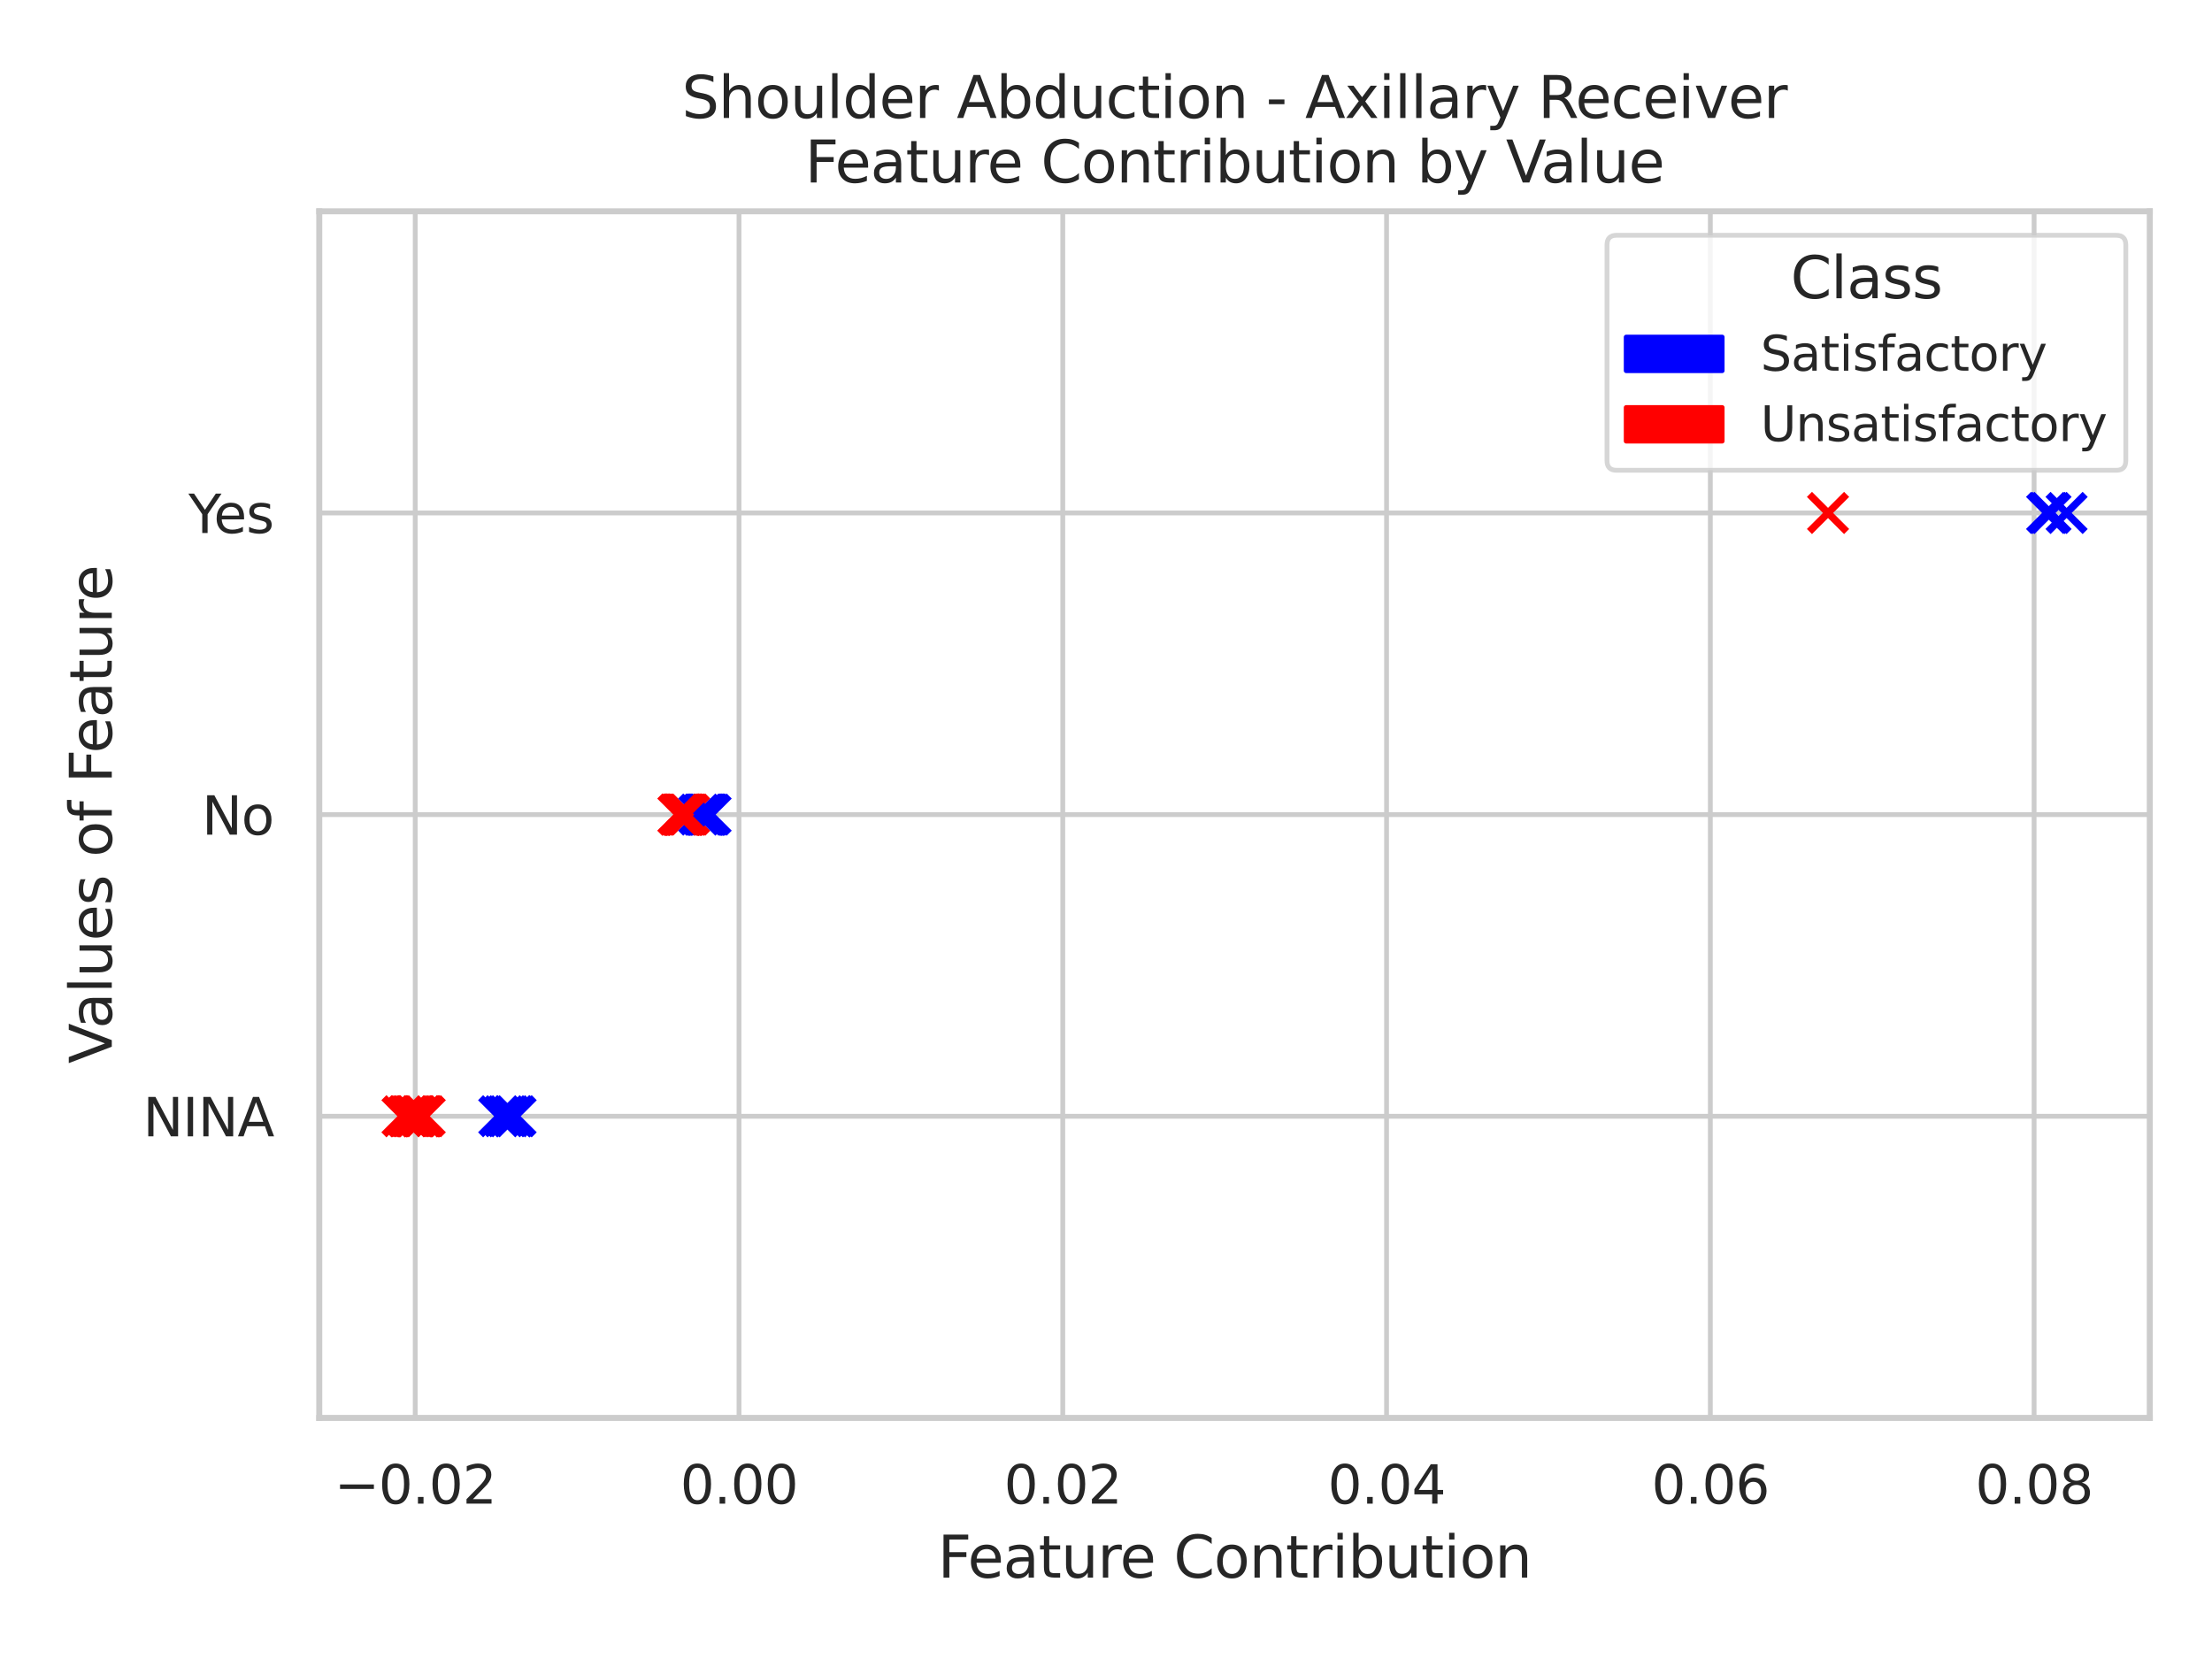 <?xml version="1.0" encoding="utf-8" standalone="no"?>
<!DOCTYPE svg PUBLIC "-//W3C//DTD SVG 1.1//EN"
  "http://www.w3.org/Graphics/SVG/1.1/DTD/svg11.dtd">
<svg xmlns:xlink="http://www.w3.org/1999/xlink" width="460.8pt" height="345.6pt" viewBox="0 0 460.8 345.6" xmlns="http://www.w3.org/2000/svg" version="1.1">
 <defs>
  <style type="text/css">*{stroke-linejoin: round; stroke-linecap: butt}</style>
 </defs>
 <g id="figure_1">
  <g id="patch_1">
   <path d="M 0 345.6 
L 460.8 345.6 
L 460.8 0 
L 0 0 
z
" style="fill: #ffffff"/>
  </g>
  <g id="axes_1">
   <g id="patch_2">
    <path d="M 66.51 295.38 
L 447.84 295.38 
L 447.84 44.016 
L 66.51 44.016 
z
" style="fill: #ffffff"/>
   </g>
   <g id="matplotlib.axis_1">
    <g id="xtick_1">
     <g id="line2d_1">
      <path d="M 86.501 295.38 
L 86.501 44.016 
" clip-path="url(#p7020e8fe94)" style="fill: none; stroke: #cccccc; stroke-linecap: round"/>
     </g>
     <g id="text_1">
      <!-- −0.02 -->
      <g style="fill: #262626" transform="translate(69.646 313.238)scale(0.11 -0.11)">
       <defs>
        <path id="DejaVuSans-2212" d="M 678 2272 
L 4684 2272 
L 4684 1741 
L 678 1741 
L 678 2272 
z
" transform="scale(0.016)"/>
        <path id="DejaVuSans-30" d="M 2034 4250 
Q 1547 4250 1301 3770 
Q 1056 3291 1056 2328 
Q 1056 1369 1301 889 
Q 1547 409 2034 409 
Q 2525 409 2770 889 
Q 3016 1369 3016 2328 
Q 3016 3291 2770 3770 
Q 2525 4250 2034 4250 
z
M 2034 4750 
Q 2819 4750 3233 4129 
Q 3647 3509 3647 2328 
Q 3647 1150 3233 529 
Q 2819 -91 2034 -91 
Q 1250 -91 836 529 
Q 422 1150 422 2328 
Q 422 3509 836 4129 
Q 1250 4750 2034 4750 
z
" transform="scale(0.016)"/>
        <path id="DejaVuSans-2e" d="M 684 794 
L 1344 794 
L 1344 0 
L 684 0 
L 684 794 
z
" transform="scale(0.016)"/>
        <path id="DejaVuSans-32" d="M 1228 531 
L 3431 531 
L 3431 0 
L 469 0 
L 469 531 
Q 828 903 1448 1529 
Q 2069 2156 2228 2338 
Q 2531 2678 2651 2914 
Q 2772 3150 2772 3378 
Q 2772 3750 2511 3984 
Q 2250 4219 1831 4219 
Q 1534 4219 1204 4116 
Q 875 4013 500 3803 
L 500 4441 
Q 881 4594 1212 4672 
Q 1544 4750 1819 4750 
Q 2544 4750 2975 4387 
Q 3406 4025 3406 3419 
Q 3406 3131 3298 2873 
Q 3191 2616 2906 2266 
Q 2828 2175 2409 1742 
Q 1991 1309 1228 531 
z
" transform="scale(0.016)"/>
       </defs>
       <use xlink:href="#DejaVuSans-2212"/>
       <use xlink:href="#DejaVuSans-30" x="83.789"/>
       <use xlink:href="#DejaVuSans-2e" x="147.412"/>
       <use xlink:href="#DejaVuSans-30" x="179.199"/>
       <use xlink:href="#DejaVuSans-32" x="242.822"/>
      </g>
     </g>
    </g>
    <g id="xtick_2">
     <g id="line2d_2">
      <path d="M 153.948 295.38 
L 153.948 44.016 
" clip-path="url(#p7020e8fe94)" style="fill: none; stroke: #cccccc; stroke-linecap: round"/>
     </g>
     <g id="text_2">
      <!-- 0.00 -->
      <g style="fill: #262626" transform="translate(141.702 313.238)scale(0.11 -0.11)">
       <use xlink:href="#DejaVuSans-30"/>
       <use xlink:href="#DejaVuSans-2e" x="63.623"/>
       <use xlink:href="#DejaVuSans-30" x="95.41"/>
       <use xlink:href="#DejaVuSans-30" x="159.033"/>
      </g>
     </g>
    </g>
    <g id="xtick_3">
     <g id="line2d_3">
      <path d="M 221.396 295.38 
L 221.396 44.016 
" clip-path="url(#p7020e8fe94)" style="fill: none; stroke: #cccccc; stroke-linecap: round"/>
     </g>
     <g id="text_3">
      <!-- 0.02 -->
      <g style="fill: #262626" transform="translate(209.15 313.238)scale(0.11 -0.11)">
       <use xlink:href="#DejaVuSans-30"/>
       <use xlink:href="#DejaVuSans-2e" x="63.623"/>
       <use xlink:href="#DejaVuSans-30" x="95.41"/>
       <use xlink:href="#DejaVuSans-32" x="159.033"/>
      </g>
     </g>
    </g>
    <g id="xtick_4">
     <g id="line2d_4">
      <path d="M 288.844 295.38 
L 288.844 44.016 
" clip-path="url(#p7020e8fe94)" style="fill: none; stroke: #cccccc; stroke-linecap: round"/>
     </g>
     <g id="text_4">
      <!-- 0.04 -->
      <g style="fill: #262626" transform="translate(276.598 313.238)scale(0.11 -0.11)">
       <defs>
        <path id="DejaVuSans-34" d="M 2419 4116 
L 825 1625 
L 2419 1625 
L 2419 4116 
z
M 2253 4666 
L 3047 4666 
L 3047 1625 
L 3713 1625 
L 3713 1100 
L 3047 1100 
L 3047 0 
L 2419 0 
L 2419 1100 
L 313 1100 
L 313 1709 
L 2253 4666 
z
" transform="scale(0.016)"/>
       </defs>
       <use xlink:href="#DejaVuSans-30"/>
       <use xlink:href="#DejaVuSans-2e" x="63.623"/>
       <use xlink:href="#DejaVuSans-30" x="95.41"/>
       <use xlink:href="#DejaVuSans-34" x="159.033"/>
      </g>
     </g>
    </g>
    <g id="xtick_5">
     <g id="line2d_5">
      <path d="M 356.292 295.38 
L 356.292 44.016 
" clip-path="url(#p7020e8fe94)" style="fill: none; stroke: #cccccc; stroke-linecap: round"/>
     </g>
     <g id="text_5">
      <!-- 0.06 -->
      <g style="fill: #262626" transform="translate(344.046 313.238)scale(0.11 -0.11)">
       <defs>
        <path id="DejaVuSans-36" d="M 2113 2584 
Q 1688 2584 1439 2293 
Q 1191 2003 1191 1497 
Q 1191 994 1439 701 
Q 1688 409 2113 409 
Q 2538 409 2786 701 
Q 3034 994 3034 1497 
Q 3034 2003 2786 2293 
Q 2538 2584 2113 2584 
z
M 3366 4563 
L 3366 3988 
Q 3128 4100 2886 4159 
Q 2644 4219 2406 4219 
Q 1781 4219 1451 3797 
Q 1122 3375 1075 2522 
Q 1259 2794 1537 2939 
Q 1816 3084 2150 3084 
Q 2853 3084 3261 2657 
Q 3669 2231 3669 1497 
Q 3669 778 3244 343 
Q 2819 -91 2113 -91 
Q 1303 -91 875 529 
Q 447 1150 447 2328 
Q 447 3434 972 4092 
Q 1497 4750 2381 4750 
Q 2619 4750 2861 4703 
Q 3103 4656 3366 4563 
z
" transform="scale(0.016)"/>
       </defs>
       <use xlink:href="#DejaVuSans-30"/>
       <use xlink:href="#DejaVuSans-2e" x="63.623"/>
       <use xlink:href="#DejaVuSans-30" x="95.41"/>
       <use xlink:href="#DejaVuSans-36" x="159.033"/>
      </g>
     </g>
    </g>
    <g id="xtick_6">
     <g id="line2d_6">
      <path d="M 423.74 295.38 
L 423.74 44.016 
" clip-path="url(#p7020e8fe94)" style="fill: none; stroke: #cccccc; stroke-linecap: round"/>
     </g>
     <g id="text_6">
      <!-- 0.08 -->
      <g style="fill: #262626" transform="translate(411.493 313.238)scale(0.11 -0.11)">
       <defs>
        <path id="DejaVuSans-38" d="M 2034 2216 
Q 1584 2216 1326 1975 
Q 1069 1734 1069 1313 
Q 1069 891 1326 650 
Q 1584 409 2034 409 
Q 2484 409 2743 651 
Q 3003 894 3003 1313 
Q 3003 1734 2745 1975 
Q 2488 2216 2034 2216 
z
M 1403 2484 
Q 997 2584 770 2862 
Q 544 3141 544 3541 
Q 544 4100 942 4425 
Q 1341 4750 2034 4750 
Q 2731 4750 3128 4425 
Q 3525 4100 3525 3541 
Q 3525 3141 3298 2862 
Q 3072 2584 2669 2484 
Q 3125 2378 3379 2068 
Q 3634 1759 3634 1313 
Q 3634 634 3220 271 
Q 2806 -91 2034 -91 
Q 1263 -91 848 271 
Q 434 634 434 1313 
Q 434 1759 690 2068 
Q 947 2378 1403 2484 
z
M 1172 3481 
Q 1172 3119 1398 2916 
Q 1625 2713 2034 2713 
Q 2441 2713 2670 2916 
Q 2900 3119 2900 3481 
Q 2900 3844 2670 4047 
Q 2441 4250 2034 4250 
Q 1625 4250 1398 4047 
Q 1172 3844 1172 3481 
z
" transform="scale(0.016)"/>
       </defs>
       <use xlink:href="#DejaVuSans-30"/>
       <use xlink:href="#DejaVuSans-2e" x="63.623"/>
       <use xlink:href="#DejaVuSans-30" x="95.41"/>
       <use xlink:href="#DejaVuSans-38" x="159.033"/>
      </g>
     </g>
    </g>
    <g id="text_7">
     <!-- Feature Contribution -->
     <g style="fill: #262626" transform="translate(195.347 328.644)scale(0.12 -0.12)">
      <defs>
       <path id="DejaVuSans-46" d="M 628 4666 
L 3309 4666 
L 3309 4134 
L 1259 4134 
L 1259 2759 
L 3109 2759 
L 3109 2228 
L 1259 2228 
L 1259 0 
L 628 0 
L 628 4666 
z
" transform="scale(0.016)"/>
       <path id="DejaVuSans-65" d="M 3597 1894 
L 3597 1613 
L 953 1613 
Q 991 1019 1311 708 
Q 1631 397 2203 397 
Q 2534 397 2845 478 
Q 3156 559 3463 722 
L 3463 178 
Q 3153 47 2828 -22 
Q 2503 -91 2169 -91 
Q 1331 -91 842 396 
Q 353 884 353 1716 
Q 353 2575 817 3079 
Q 1281 3584 2069 3584 
Q 2775 3584 3186 3129 
Q 3597 2675 3597 1894 
z
M 3022 2063 
Q 3016 2534 2758 2815 
Q 2500 3097 2075 3097 
Q 1594 3097 1305 2825 
Q 1016 2553 972 2059 
L 3022 2063 
z
" transform="scale(0.016)"/>
       <path id="DejaVuSans-61" d="M 2194 1759 
Q 1497 1759 1228 1600 
Q 959 1441 959 1056 
Q 959 750 1161 570 
Q 1363 391 1709 391 
Q 2188 391 2477 730 
Q 2766 1069 2766 1631 
L 2766 1759 
L 2194 1759 
z
M 3341 1997 
L 3341 0 
L 2766 0 
L 2766 531 
Q 2569 213 2275 61 
Q 1981 -91 1556 -91 
Q 1019 -91 701 211 
Q 384 513 384 1019 
Q 384 1609 779 1909 
Q 1175 2209 1959 2209 
L 2766 2209 
L 2766 2266 
Q 2766 2663 2505 2880 
Q 2244 3097 1772 3097 
Q 1472 3097 1187 3025 
Q 903 2953 641 2809 
L 641 3341 
Q 956 3463 1253 3523 
Q 1550 3584 1831 3584 
Q 2591 3584 2966 3190 
Q 3341 2797 3341 1997 
z
" transform="scale(0.016)"/>
       <path id="DejaVuSans-74" d="M 1172 4494 
L 1172 3500 
L 2356 3500 
L 2356 3053 
L 1172 3053 
L 1172 1153 
Q 1172 725 1289 603 
Q 1406 481 1766 481 
L 2356 481 
L 2356 0 
L 1766 0 
Q 1100 0 847 248 
Q 594 497 594 1153 
L 594 3053 
L 172 3053 
L 172 3500 
L 594 3500 
L 594 4494 
L 1172 4494 
z
" transform="scale(0.016)"/>
       <path id="DejaVuSans-75" d="M 544 1381 
L 544 3500 
L 1119 3500 
L 1119 1403 
Q 1119 906 1312 657 
Q 1506 409 1894 409 
Q 2359 409 2629 706 
Q 2900 1003 2900 1516 
L 2900 3500 
L 3475 3500 
L 3475 0 
L 2900 0 
L 2900 538 
Q 2691 219 2414 64 
Q 2138 -91 1772 -91 
Q 1169 -91 856 284 
Q 544 659 544 1381 
z
M 1991 3584 
L 1991 3584 
z
" transform="scale(0.016)"/>
       <path id="DejaVuSans-72" d="M 2631 2963 
Q 2534 3019 2420 3045 
Q 2306 3072 2169 3072 
Q 1681 3072 1420 2755 
Q 1159 2438 1159 1844 
L 1159 0 
L 581 0 
L 581 3500 
L 1159 3500 
L 1159 2956 
Q 1341 3275 1631 3429 
Q 1922 3584 2338 3584 
Q 2397 3584 2469 3576 
Q 2541 3569 2628 3553 
L 2631 2963 
z
" transform="scale(0.016)"/>
       <path id="DejaVuSans-20" transform="scale(0.016)"/>
       <path id="DejaVuSans-43" d="M 4122 4306 
L 4122 3641 
Q 3803 3938 3442 4084 
Q 3081 4231 2675 4231 
Q 1875 4231 1450 3742 
Q 1025 3253 1025 2328 
Q 1025 1406 1450 917 
Q 1875 428 2675 428 
Q 3081 428 3442 575 
Q 3803 722 4122 1019 
L 4122 359 
Q 3791 134 3420 21 
Q 3050 -91 2638 -91 
Q 1578 -91 968 557 
Q 359 1206 359 2328 
Q 359 3453 968 4101 
Q 1578 4750 2638 4750 
Q 3056 4750 3426 4639 
Q 3797 4528 4122 4306 
z
" transform="scale(0.016)"/>
       <path id="DejaVuSans-6f" d="M 1959 3097 
Q 1497 3097 1228 2736 
Q 959 2375 959 1747 
Q 959 1119 1226 758 
Q 1494 397 1959 397 
Q 2419 397 2687 759 
Q 2956 1122 2956 1747 
Q 2956 2369 2687 2733 
Q 2419 3097 1959 3097 
z
M 1959 3584 
Q 2709 3584 3137 3096 
Q 3566 2609 3566 1747 
Q 3566 888 3137 398 
Q 2709 -91 1959 -91 
Q 1206 -91 779 398 
Q 353 888 353 1747 
Q 353 2609 779 3096 
Q 1206 3584 1959 3584 
z
" transform="scale(0.016)"/>
       <path id="DejaVuSans-6e" d="M 3513 2113 
L 3513 0 
L 2938 0 
L 2938 2094 
Q 2938 2591 2744 2837 
Q 2550 3084 2163 3084 
Q 1697 3084 1428 2787 
Q 1159 2491 1159 1978 
L 1159 0 
L 581 0 
L 581 3500 
L 1159 3500 
L 1159 2956 
Q 1366 3272 1645 3428 
Q 1925 3584 2291 3584 
Q 2894 3584 3203 3211 
Q 3513 2838 3513 2113 
z
" transform="scale(0.016)"/>
       <path id="DejaVuSans-69" d="M 603 3500 
L 1178 3500 
L 1178 0 
L 603 0 
L 603 3500 
z
M 603 4863 
L 1178 4863 
L 1178 4134 
L 603 4134 
L 603 4863 
z
" transform="scale(0.016)"/>
       <path id="DejaVuSans-62" d="M 3116 1747 
Q 3116 2381 2855 2742 
Q 2594 3103 2138 3103 
Q 1681 3103 1420 2742 
Q 1159 2381 1159 1747 
Q 1159 1113 1420 752 
Q 1681 391 2138 391 
Q 2594 391 2855 752 
Q 3116 1113 3116 1747 
z
M 1159 2969 
Q 1341 3281 1617 3432 
Q 1894 3584 2278 3584 
Q 2916 3584 3314 3078 
Q 3713 2572 3713 1747 
Q 3713 922 3314 415 
Q 2916 -91 2278 -91 
Q 1894 -91 1617 61 
Q 1341 213 1159 525 
L 1159 0 
L 581 0 
L 581 4863 
L 1159 4863 
L 1159 2969 
z
" transform="scale(0.016)"/>
      </defs>
      <use xlink:href="#DejaVuSans-46"/>
      <use xlink:href="#DejaVuSans-65" x="52.02"/>
      <use xlink:href="#DejaVuSans-61" x="113.543"/>
      <use xlink:href="#DejaVuSans-74" x="174.822"/>
      <use xlink:href="#DejaVuSans-75" x="214.031"/>
      <use xlink:href="#DejaVuSans-72" x="277.41"/>
      <use xlink:href="#DejaVuSans-65" x="316.273"/>
      <use xlink:href="#DejaVuSans-20" x="377.797"/>
      <use xlink:href="#DejaVuSans-43" x="409.584"/>
      <use xlink:href="#DejaVuSans-6f" x="479.408"/>
      <use xlink:href="#DejaVuSans-6e" x="540.59"/>
      <use xlink:href="#DejaVuSans-74" x="603.969"/>
      <use xlink:href="#DejaVuSans-72" x="643.178"/>
      <use xlink:href="#DejaVuSans-69" x="684.291"/>
      <use xlink:href="#DejaVuSans-62" x="712.074"/>
      <use xlink:href="#DejaVuSans-75" x="775.551"/>
      <use xlink:href="#DejaVuSans-74" x="838.93"/>
      <use xlink:href="#DejaVuSans-69" x="878.139"/>
      <use xlink:href="#DejaVuSans-6f" x="905.922"/>
      <use xlink:href="#DejaVuSans-6e" x="967.104"/>
     </g>
    </g>
   </g>
   <g id="matplotlib.axis_2">
    <g id="ytick_1">
     <g id="line2d_7">
      <path d="M 66.51 295.38 
L 447.84 295.38 
" clip-path="url(#p7020e8fe94)" style="fill: none; stroke: #cccccc; stroke-linecap: round"/>
     </g>
    </g>
    <g id="ytick_2">
     <g id="line2d_8">
      <path d="M 66.51 232.539 
L 447.84 232.539 
" clip-path="url(#p7020e8fe94)" style="fill: none; stroke: #cccccc; stroke-linecap: round"/>
     </g>
     <g id="text_8">
      <!-- NINA -->
      <g style="fill: #262626" transform="translate(29.782 236.718)scale(0.11 -0.11)">
       <defs>
        <path id="DejaVuSans-4e" d="M 628 4666 
L 1478 4666 
L 3547 763 
L 3547 4666 
L 4159 4666 
L 4159 0 
L 3309 0 
L 1241 3903 
L 1241 0 
L 628 0 
L 628 4666 
z
" transform="scale(0.016)"/>
        <path id="DejaVuSans-49" d="M 628 4666 
L 1259 4666 
L 1259 0 
L 628 0 
L 628 4666 
z
" transform="scale(0.016)"/>
        <path id="DejaVuSans-41" d="M 2188 4044 
L 1331 1722 
L 3047 1722 
L 2188 4044 
z
M 1831 4666 
L 2547 4666 
L 4325 0 
L 3669 0 
L 3244 1197 
L 1141 1197 
L 716 0 
L 50 0 
L 1831 4666 
z
" transform="scale(0.016)"/>
       </defs>
       <use xlink:href="#DejaVuSans-4e"/>
       <use xlink:href="#DejaVuSans-49" x="74.805"/>
       <use xlink:href="#DejaVuSans-4e" x="104.297"/>
       <use xlink:href="#DejaVuSans-41" x="179.102"/>
      </g>
     </g>
    </g>
    <g id="ytick_3">
     <g id="line2d_9">
      <path d="M 66.51 169.698 
L 447.84 169.698 
" clip-path="url(#p7020e8fe94)" style="fill: none; stroke: #cccccc; stroke-linecap: round"/>
     </g>
     <g id="text_9">
      <!-- No -->
      <g style="fill: #262626" transform="translate(42.05 173.877)scale(0.11 -0.11)">
       <use xlink:href="#DejaVuSans-4e"/>
       <use xlink:href="#DejaVuSans-6f" x="74.805"/>
      </g>
     </g>
    </g>
    <g id="ytick_4">
     <g id="line2d_10">
      <path d="M 66.51 106.857 
L 447.84 106.857 
" clip-path="url(#p7020e8fe94)" style="fill: none; stroke: #cccccc; stroke-linecap: round"/>
     </g>
     <g id="text_10">
      <!-- Yes -->
      <g style="fill: #262626" transform="translate(39.25 111.036)scale(0.11 -0.11)">
       <defs>
        <path id="DejaVuSans-59" d="M -13 4666 
L 666 4666 
L 1959 2747 
L 3244 4666 
L 3922 4666 
L 2272 2222 
L 2272 0 
L 1638 0 
L 1638 2222 
L -13 4666 
z
" transform="scale(0.016)"/>
        <path id="DejaVuSans-73" d="M 2834 3397 
L 2834 2853 
Q 2591 2978 2328 3040 
Q 2066 3103 1784 3103 
Q 1356 3103 1142 2972 
Q 928 2841 928 2578 
Q 928 2378 1081 2264 
Q 1234 2150 1697 2047 
L 1894 2003 
Q 2506 1872 2764 1633 
Q 3022 1394 3022 966 
Q 3022 478 2636 193 
Q 2250 -91 1575 -91 
Q 1294 -91 989 -36 
Q 684 19 347 128 
L 347 722 
Q 666 556 975 473 
Q 1284 391 1588 391 
Q 1994 391 2212 530 
Q 2431 669 2431 922 
Q 2431 1156 2273 1281 
Q 2116 1406 1581 1522 
L 1381 1569 
Q 847 1681 609 1914 
Q 372 2147 372 2553 
Q 372 3047 722 3315 
Q 1072 3584 1716 3584 
Q 2034 3584 2315 3537 
Q 2597 3491 2834 3397 
z
" transform="scale(0.016)"/>
       </defs>
       <use xlink:href="#DejaVuSans-59"/>
       <use xlink:href="#DejaVuSans-65" x="47.834"/>
       <use xlink:href="#DejaVuSans-73" x="109.357"/>
      </g>
     </g>
    </g>
    <g id="ytick_5">
     <g id="line2d_11">
      <path d="M 66.51 44.016 
L 447.84 44.016 
" clip-path="url(#p7020e8fe94)" style="fill: none; stroke: #cccccc; stroke-linecap: round"/>
     </g>
    </g>
    <g id="text_11">
     <!-- Values of Feature -->
     <g style="fill: #262626" transform="translate(23.286 221.566)rotate(-90)scale(0.12 -0.12)">
      <defs>
       <path id="DejaVuSans-56" d="M 1831 0 
L 50 4666 
L 709 4666 
L 2188 738 
L 3669 4666 
L 4325 4666 
L 2547 0 
L 1831 0 
z
" transform="scale(0.016)"/>
       <path id="DejaVuSans-6c" d="M 603 4863 
L 1178 4863 
L 1178 0 
L 603 0 
L 603 4863 
z
" transform="scale(0.016)"/>
       <path id="DejaVuSans-66" d="M 2375 4863 
L 2375 4384 
L 1825 4384 
Q 1516 4384 1395 4259 
Q 1275 4134 1275 3809 
L 1275 3500 
L 2222 3500 
L 2222 3053 
L 1275 3053 
L 1275 0 
L 697 0 
L 697 3053 
L 147 3053 
L 147 3500 
L 697 3500 
L 697 3744 
Q 697 4328 969 4595 
Q 1241 4863 1831 4863 
L 2375 4863 
z
" transform="scale(0.016)"/>
      </defs>
      <use xlink:href="#DejaVuSans-56"/>
      <use xlink:href="#DejaVuSans-61" x="60.658"/>
      <use xlink:href="#DejaVuSans-6c" x="121.938"/>
      <use xlink:href="#DejaVuSans-75" x="149.721"/>
      <use xlink:href="#DejaVuSans-65" x="213.1"/>
      <use xlink:href="#DejaVuSans-73" x="274.623"/>
      <use xlink:href="#DejaVuSans-20" x="326.723"/>
      <use xlink:href="#DejaVuSans-6f" x="358.51"/>
      <use xlink:href="#DejaVuSans-66" x="419.691"/>
      <use xlink:href="#DejaVuSans-20" x="454.896"/>
      <use xlink:href="#DejaVuSans-46" x="486.684"/>
      <use xlink:href="#DejaVuSans-65" x="538.703"/>
      <use xlink:href="#DejaVuSans-61" x="600.227"/>
      <use xlink:href="#DejaVuSans-74" x="661.506"/>
      <use xlink:href="#DejaVuSans-75" x="700.715"/>
      <use xlink:href="#DejaVuSans-72" x="764.094"/>
      <use xlink:href="#DejaVuSans-65" x="802.957"/>
     </g>
    </g>
   </g>
   <g id="PathCollection_1">
    <path d="M 143.147 173.571 
L 150.893 165.825 
M 143.147 165.825 
L 150.893 173.571 
" clip-path="url(#p7020e8fe94)" style="fill: #0000ff; stroke: #0000ff; stroke-width: 1.5"/>
    <path d="M 138.305 173.571 
L 146.051 165.825 
M 138.305 165.825 
L 146.051 173.571 
" clip-path="url(#p7020e8fe94)" style="fill: #ff0000; stroke: #ff0000; stroke-width: 1.5"/>
    <path d="M 81.663 236.412 
L 89.409 228.666 
M 81.663 228.666 
L 89.409 236.412 
" clip-path="url(#p7020e8fe94)" style="fill: #ff0000; stroke: #ff0000; stroke-width: 1.5"/>
    <path d="M 139.433 173.571 
L 147.179 165.825 
M 139.433 165.825 
L 147.179 173.571 
" clip-path="url(#p7020e8fe94)" style="fill: #ff0000; stroke: #ff0000; stroke-width: 1.5"/>
    <path d="M 142.451 173.571 
L 150.197 165.825 
M 142.451 165.825 
L 150.197 173.571 
" clip-path="url(#p7020e8fe94)" style="fill: #0000ff; stroke: #0000ff; stroke-width: 1.5"/>
    <path d="M 137.842 173.571 
L 145.588 165.825 
M 137.842 165.825 
L 145.588 173.571 
" clip-path="url(#p7020e8fe94)" style="fill: #ff0000; stroke: #ff0000; stroke-width: 1.5"/>
    <path d="M 138.912 173.571 
L 146.658 165.825 
M 138.912 165.825 
L 146.658 173.571 
" clip-path="url(#p7020e8fe94)" style="fill: #ff0000; stroke: #ff0000; stroke-width: 1.5"/>
    <path d="M 138.891 173.571 
L 146.637 165.825 
M 138.891 165.825 
L 146.637 173.571 
" clip-path="url(#p7020e8fe94)" style="fill: #ff0000; stroke: #ff0000; stroke-width: 1.5"/>
    <path d="M 143.77 173.571 
L 151.516 165.825 
M 143.77 165.825 
L 151.516 173.571 
" clip-path="url(#p7020e8fe94)" style="fill: #0000ff; stroke: #0000ff; stroke-width: 1.5"/>
    <path d="M 423.281 110.73 
L 431.027 102.984 
M 423.281 102.984 
L 431.027 110.73 
" clip-path="url(#p7020e8fe94)" style="fill: #0000ff; stroke: #0000ff; stroke-width: 1.5"/>
    <path d="M 143.408 173.571 
L 151.154 165.825 
M 143.408 165.825 
L 151.154 173.571 
" clip-path="url(#p7020e8fe94)" style="fill: #0000ff; stroke: #0000ff; stroke-width: 1.5"/>
    <path d="M 82.37 236.412 
L 90.116 228.666 
M 82.37 228.666 
L 90.116 236.412 
" clip-path="url(#p7020e8fe94)" style="fill: #ff0000; stroke: #ff0000; stroke-width: 1.5"/>
    <path d="M 426.634 110.73 
L 434.38 102.984 
M 426.634 102.984 
L 434.38 110.73 
" clip-path="url(#p7020e8fe94)" style="fill: #0000ff; stroke: #0000ff; stroke-width: 1.5"/>
    <path d="M 84.091 236.412 
L 91.836 228.666 
M 84.091 228.666 
L 91.836 236.412 
" clip-path="url(#p7020e8fe94)" style="fill: #ff0000; stroke: #ff0000; stroke-width: 1.5"/>
    <path d="M 138.896 173.571 
L 146.642 165.825 
M 138.896 165.825 
L 146.642 173.571 
" clip-path="url(#p7020e8fe94)" style="fill: #ff0000; stroke: #ff0000; stroke-width: 1.5"/>
    <path d="M 143.627 173.571 
L 151.373 165.825 
M 143.627 165.825 
L 151.373 173.571 
" clip-path="url(#p7020e8fe94)" style="fill: #0000ff; stroke: #0000ff; stroke-width: 1.5"/>
    <path d="M 101.717 236.412 
L 109.463 228.666 
M 101.717 228.666 
L 109.463 236.412 
" clip-path="url(#p7020e8fe94)" style="fill: #0000ff; stroke: #0000ff; stroke-width: 1.5"/>
    <path d="M 142.926 173.571 
L 150.672 165.825 
M 142.926 165.825 
L 150.672 173.571 
" clip-path="url(#p7020e8fe94)" style="fill: #0000ff; stroke: #0000ff; stroke-width: 1.5"/>
    <path d="M 103.1 236.412 
L 110.846 228.666 
M 103.1 228.666 
L 110.846 236.412 
" clip-path="url(#p7020e8fe94)" style="fill: #0000ff; stroke: #0000ff; stroke-width: 1.5"/>
    <path d="M 138.307 173.571 
L 146.053 165.825 
M 138.307 165.825 
L 146.053 173.571 
" clip-path="url(#p7020e8fe94)" style="fill: #ff0000; stroke: #ff0000; stroke-width: 1.5"/>
    <path d="M 81.035 236.412 
L 88.781 228.666 
M 81.035 228.666 
L 88.781 236.412 
" clip-path="url(#p7020e8fe94)" style="fill: #ff0000; stroke: #ff0000; stroke-width: 1.5"/>
    <path d="M 79.97 236.412 
L 87.716 228.666 
M 79.97 228.666 
L 87.716 236.412 
" clip-path="url(#p7020e8fe94)" style="fill: #ff0000; stroke: #ff0000; stroke-width: 1.5"/>
    <path d="M 422.885 110.73 
L 430.631 102.984 
M 422.885 102.984 
L 430.631 110.73 
" clip-path="url(#p7020e8fe94)" style="fill: #0000ff; stroke: #0000ff; stroke-width: 1.5"/>
    <path d="M 138.863 173.571 
L 146.609 165.825 
M 138.863 165.825 
L 146.609 173.571 
" clip-path="url(#p7020e8fe94)" style="fill: #ff0000; stroke: #ff0000; stroke-width: 1.5"/>
    <path d="M 82.735 236.412 
L 90.481 228.666 
M 82.735 228.666 
L 90.481 236.412 
" clip-path="url(#p7020e8fe94)" style="fill: #ff0000; stroke: #ff0000; stroke-width: 1.5"/>
    <path d="M 137.464 173.571 
L 145.21 165.825 
M 137.464 165.825 
L 145.21 173.571 
" clip-path="url(#p7020e8fe94)" style="fill: #ff0000; stroke: #ff0000; stroke-width: 1.5"/>
    <path d="M 143.28 173.571 
L 151.026 165.825 
M 143.28 165.825 
L 151.026 173.571 
" clip-path="url(#p7020e8fe94)" style="fill: #0000ff; stroke: #0000ff; stroke-width: 1.5"/>
    <path d="M 139.701 173.571 
L 147.447 165.825 
M 139.701 165.825 
L 147.447 173.571 
" clip-path="url(#p7020e8fe94)" style="fill: #ff0000; stroke: #ff0000; stroke-width: 1.5"/>
    <path d="M 81.275 236.412 
L 89.021 228.666 
M 81.275 228.666 
L 89.021 236.412 
" clip-path="url(#p7020e8fe94)" style="fill: #ff0000; stroke: #ff0000; stroke-width: 1.5"/>
    <path d="M 137.892 173.571 
L 145.638 165.825 
M 137.892 165.825 
L 145.638 173.571 
" clip-path="url(#p7020e8fe94)" style="fill: #ff0000; stroke: #ff0000; stroke-width: 1.5"/>
    <path d="M 422.576 110.73 
L 430.322 102.984 
M 422.576 102.984 
L 430.322 110.73 
" clip-path="url(#p7020e8fe94)" style="fill: #0000ff; stroke: #0000ff; stroke-width: 1.5"/>
    <path d="M 138.094 173.571 
L 145.84 165.825 
M 138.094 165.825 
L 145.84 173.571 
" clip-path="url(#p7020e8fe94)" style="fill: #ff0000; stroke: #ff0000; stroke-width: 1.5"/>
    <path d="M 143.116 173.571 
L 150.862 165.825 
M 143.116 165.825 
L 150.862 173.571 
" clip-path="url(#p7020e8fe94)" style="fill: #0000ff; stroke: #0000ff; stroke-width: 1.5"/>
    <path d="M 139.379 173.571 
L 147.125 165.825 
M 139.379 165.825 
L 147.125 173.571 
" clip-path="url(#p7020e8fe94)" style="fill: #ff0000; stroke: #ff0000; stroke-width: 1.5"/>
    <path d="M 142.97 173.571 
L 150.716 165.825 
M 142.97 165.825 
L 150.716 173.571 
" clip-path="url(#p7020e8fe94)" style="fill: #0000ff; stroke: #0000ff; stroke-width: 1.5"/>
    <path d="M 82.526 236.412 
L 90.272 228.666 
M 82.526 228.666 
L 90.272 236.412 
" clip-path="url(#p7020e8fe94)" style="fill: #ff0000; stroke: #ff0000; stroke-width: 1.5"/>
    <path d="M 84.208 236.412 
L 91.954 228.666 
M 84.208 228.666 
L 91.954 236.412 
" clip-path="url(#p7020e8fe94)" style="fill: #ff0000; stroke: #ff0000; stroke-width: 1.5"/>
    <path d="M 84.298 236.412 
L 92.044 228.666 
M 84.298 228.666 
L 92.044 236.412 
" clip-path="url(#p7020e8fe94)" style="fill: #ff0000; stroke: #ff0000; stroke-width: 1.5"/>
    <path d="M 376.939 110.73 
L 384.685 102.984 
M 376.939 102.984 
L 384.685 110.73 
" clip-path="url(#p7020e8fe94)" style="fill: #ff0000; stroke: #ff0000; stroke-width: 1.5"/>
    <path d="M 138.299 173.571 
L 146.045 165.825 
M 138.299 165.825 
L 146.045 173.571 
" clip-path="url(#p7020e8fe94)" style="fill: #ff0000; stroke: #ff0000; stroke-width: 1.5"/>
    <path d="M 143.467 173.571 
L 151.213 165.825 
M 143.467 165.825 
L 151.213 173.571 
" clip-path="url(#p7020e8fe94)" style="fill: #0000ff; stroke: #0000ff; stroke-width: 1.5"/>
    <path d="M 138.25 173.571 
L 145.996 165.825 
M 138.25 165.825 
L 145.996 173.571 
" clip-path="url(#p7020e8fe94)" style="fill: #ff0000; stroke: #ff0000; stroke-width: 1.5"/>
    <path d="M 138.537 173.571 
L 146.283 165.825 
M 138.537 165.825 
L 146.283 173.571 
" clip-path="url(#p7020e8fe94)" style="fill: #ff0000; stroke: #ff0000; stroke-width: 1.5"/>
    <path d="M 138.229 173.571 
L 145.975 165.825 
M 138.229 165.825 
L 145.975 173.571 
" clip-path="url(#p7020e8fe94)" style="fill: #ff0000; stroke: #ff0000; stroke-width: 1.5"/>
    <path d="M 102.16 236.412 
L 109.906 228.666 
M 102.16 228.666 
L 109.906 236.412 
" clip-path="url(#p7020e8fe94)" style="fill: #0000ff; stroke: #0000ff; stroke-width: 1.5"/>
    <path d="M 138.808 173.571 
L 146.554 165.825 
M 138.808 165.825 
L 146.554 173.571 
" clip-path="url(#p7020e8fe94)" style="fill: #ff0000; stroke: #ff0000; stroke-width: 1.5"/>
    <path d="M 138.075 173.571 
L 145.821 165.825 
M 138.075 165.825 
L 145.821 173.571 
" clip-path="url(#p7020e8fe94)" style="fill: #ff0000; stroke: #ff0000; stroke-width: 1.5"/>
    <path d="M 82.622 236.412 
L 90.368 228.666 
M 82.622 228.666 
L 90.368 236.412 
" clip-path="url(#p7020e8fe94)" style="fill: #ff0000; stroke: #ff0000; stroke-width: 1.5"/>
    <path d="M 103.048 236.412 
L 110.794 228.666 
M 103.048 228.666 
L 110.794 236.412 
" clip-path="url(#p7020e8fe94)" style="fill: #0000ff; stroke: #0000ff; stroke-width: 1.5"/>
    <path d="M 141.801 173.571 
L 149.547 165.825 
M 141.801 165.825 
L 149.547 173.571 
" clip-path="url(#p7020e8fe94)" style="fill: #0000ff; stroke: #0000ff; stroke-width: 1.5"/>
    <path d="M 82.875 236.412 
L 90.621 228.666 
M 82.875 228.666 
L 90.621 236.412 
" clip-path="url(#p7020e8fe94)" style="fill: #ff0000; stroke: #ff0000; stroke-width: 1.5"/>
    <path d="M 83.783 236.412 
L 91.529 228.666 
M 83.783 228.666 
L 91.529 236.412 
" clip-path="url(#p7020e8fe94)" style="fill: #ff0000; stroke: #ff0000; stroke-width: 1.5"/>
    <path d="M 81.986 236.412 
L 89.732 228.666 
M 81.986 228.666 
L 89.732 236.412 
" clip-path="url(#p7020e8fe94)" style="fill: #ff0000; stroke: #ff0000; stroke-width: 1.5"/>
    <path d="M 103.54 236.412 
L 111.286 228.666 
M 103.54 228.666 
L 111.286 236.412 
" clip-path="url(#p7020e8fe94)" style="fill: #0000ff; stroke: #0000ff; stroke-width: 1.5"/>
    <path d="M 83.854 236.412 
L 91.6 228.666 
M 83.854 228.666 
L 91.6 236.412 
" clip-path="url(#p7020e8fe94)" style="fill: #ff0000; stroke: #ff0000; stroke-width: 1.5"/>
    <path d="M 142.667 173.571 
L 150.413 165.825 
M 142.667 165.825 
L 150.413 173.571 
" clip-path="url(#p7020e8fe94)" style="fill: #0000ff; stroke: #0000ff; stroke-width: 1.5"/>
    <path d="M 138.255 173.571 
L 146.001 165.825 
M 138.255 165.825 
L 146.001 173.571 
" clip-path="url(#p7020e8fe94)" style="fill: #ff0000; stroke: #ff0000; stroke-width: 1.5"/>
    <path d="M 143.51 173.571 
L 151.256 165.825 
M 143.51 165.825 
L 151.256 173.571 
" clip-path="url(#p7020e8fe94)" style="fill: #0000ff; stroke: #0000ff; stroke-width: 1.5"/>
    <path d="M 138.63 173.571 
L 146.376 165.825 
M 138.63 165.825 
L 146.376 173.571 
" clip-path="url(#p7020e8fe94)" style="fill: #ff0000; stroke: #ff0000; stroke-width: 1.5"/>
    <path d="M 144.159 173.571 
L 151.905 165.825 
M 144.159 165.825 
L 151.905 173.571 
" clip-path="url(#p7020e8fe94)" style="fill: #0000ff; stroke: #0000ff; stroke-width: 1.5"/>
    <path d="M 138.418 173.571 
L 146.164 165.825 
M 138.418 165.825 
L 146.164 173.571 
" clip-path="url(#p7020e8fe94)" style="fill: #ff0000; stroke: #ff0000; stroke-width: 1.5"/>
    <path d="M 143.061 173.571 
L 150.807 165.825 
M 143.061 165.825 
L 150.807 173.571 
" clip-path="url(#p7020e8fe94)" style="fill: #0000ff; stroke: #0000ff; stroke-width: 1.5"/>
    <path d="M 137.998 173.571 
L 145.744 165.825 
M 137.998 165.825 
L 145.744 173.571 
" clip-path="url(#p7020e8fe94)" style="fill: #ff0000; stroke: #ff0000; stroke-width: 1.5"/>
    <path d="M 138.157 173.571 
L 145.903 165.825 
M 138.157 165.825 
L 145.903 173.571 
" clip-path="url(#p7020e8fe94)" style="fill: #ff0000; stroke: #ff0000; stroke-width: 1.5"/>
    <path d="M 138.715 173.571 
L 146.461 165.825 
M 138.715 165.825 
L 146.461 173.571 
" clip-path="url(#p7020e8fe94)" style="fill: #ff0000; stroke: #ff0000; stroke-width: 1.5"/>
    <path d="M 142.696 173.571 
L 150.442 165.825 
M 142.696 165.825 
L 150.442 173.571 
" clip-path="url(#p7020e8fe94)" style="fill: #0000ff; stroke: #0000ff; stroke-width: 1.5"/>
    <path d="M 139.138 173.571 
L 146.884 165.825 
M 139.138 165.825 
L 146.884 173.571 
" clip-path="url(#p7020e8fe94)" style="fill: #ff0000; stroke: #ff0000; stroke-width: 1.5"/>
    <path d="M 138.648 173.571 
L 146.394 165.825 
M 138.648 165.825 
L 146.394 173.571 
" clip-path="url(#p7020e8fe94)" style="fill: #ff0000; stroke: #ff0000; stroke-width: 1.5"/>
    <path d="M 101.043 236.412 
L 108.789 228.666 
M 101.043 228.666 
L 108.789 236.412 
" clip-path="url(#p7020e8fe94)" style="fill: #0000ff; stroke: #0000ff; stroke-width: 1.5"/>
    <path d="M 137.494 173.571 
L 145.24 165.825 
M 137.494 165.825 
L 145.24 173.571 
" clip-path="url(#p7020e8fe94)" style="fill: #ff0000; stroke: #ff0000; stroke-width: 1.5"/>
    <path d="M 100.115 236.412 
L 107.861 228.666 
M 100.115 228.666 
L 107.861 236.412 
" clip-path="url(#p7020e8fe94)" style="fill: #0000ff; stroke: #0000ff; stroke-width: 1.5"/>
    <path d="M 84.613 236.412 
L 92.358 228.666 
M 84.613 228.666 
L 92.358 236.412 
" clip-path="url(#p7020e8fe94)" style="fill: #ff0000; stroke: #ff0000; stroke-width: 1.5"/>
   </g>
   <g id="patch_3">
    <path d="M 66.51 295.38 
L 66.51 44.016 
" style="fill: none; stroke: #cccccc; stroke-width: 1.25; stroke-linejoin: miter; stroke-linecap: square"/>
   </g>
   <g id="patch_4">
    <path d="M 447.84 295.38 
L 447.84 44.016 
" style="fill: none; stroke: #cccccc; stroke-width: 1.25; stroke-linejoin: miter; stroke-linecap: square"/>
   </g>
   <g id="patch_5">
    <path d="M 66.51 295.38 
L 447.84 295.38 
" style="fill: none; stroke: #cccccc; stroke-width: 1.25; stroke-linejoin: miter; stroke-linecap: square"/>
   </g>
   <g id="patch_6">
    <path d="M 66.51 44.016 
L 447.84 44.016 
" style="fill: none; stroke: #cccccc; stroke-width: 1.25; stroke-linejoin: miter; stroke-linecap: square"/>
   </g>
   <g id="text_12">
    <!-- Shoulder Abduction - Axillary Receiver -->
    <g style="fill: #262626" transform="translate(142.037 24.579)scale(0.12 -0.12)">
     <defs>
      <path id="DejaVuSans-53" d="M 3425 4513 
L 3425 3897 
Q 3066 4069 2747 4153 
Q 2428 4238 2131 4238 
Q 1616 4238 1336 4038 
Q 1056 3838 1056 3469 
Q 1056 3159 1242 3001 
Q 1428 2844 1947 2747 
L 2328 2669 
Q 3034 2534 3370 2195 
Q 3706 1856 3706 1288 
Q 3706 609 3251 259 
Q 2797 -91 1919 -91 
Q 1588 -91 1214 -16 
Q 841 59 441 206 
L 441 856 
Q 825 641 1194 531 
Q 1563 422 1919 422 
Q 2459 422 2753 634 
Q 3047 847 3047 1241 
Q 3047 1584 2836 1778 
Q 2625 1972 2144 2069 
L 1759 2144 
Q 1053 2284 737 2584 
Q 422 2884 422 3419 
Q 422 4038 858 4394 
Q 1294 4750 2059 4750 
Q 2388 4750 2728 4690 
Q 3069 4631 3425 4513 
z
" transform="scale(0.016)"/>
      <path id="DejaVuSans-68" d="M 3513 2113 
L 3513 0 
L 2938 0 
L 2938 2094 
Q 2938 2591 2744 2837 
Q 2550 3084 2163 3084 
Q 1697 3084 1428 2787 
Q 1159 2491 1159 1978 
L 1159 0 
L 581 0 
L 581 4863 
L 1159 4863 
L 1159 2956 
Q 1366 3272 1645 3428 
Q 1925 3584 2291 3584 
Q 2894 3584 3203 3211 
Q 3513 2838 3513 2113 
z
" transform="scale(0.016)"/>
      <path id="DejaVuSans-64" d="M 2906 2969 
L 2906 4863 
L 3481 4863 
L 3481 0 
L 2906 0 
L 2906 525 
Q 2725 213 2448 61 
Q 2172 -91 1784 -91 
Q 1150 -91 751 415 
Q 353 922 353 1747 
Q 353 2572 751 3078 
Q 1150 3584 1784 3584 
Q 2172 3584 2448 3432 
Q 2725 3281 2906 2969 
z
M 947 1747 
Q 947 1113 1208 752 
Q 1469 391 1925 391 
Q 2381 391 2643 752 
Q 2906 1113 2906 1747 
Q 2906 2381 2643 2742 
Q 2381 3103 1925 3103 
Q 1469 3103 1208 2742 
Q 947 2381 947 1747 
z
" transform="scale(0.016)"/>
      <path id="DejaVuSans-63" d="M 3122 3366 
L 3122 2828 
Q 2878 2963 2633 3030 
Q 2388 3097 2138 3097 
Q 1578 3097 1268 2742 
Q 959 2388 959 1747 
Q 959 1106 1268 751 
Q 1578 397 2138 397 
Q 2388 397 2633 464 
Q 2878 531 3122 666 
L 3122 134 
Q 2881 22 2623 -34 
Q 2366 -91 2075 -91 
Q 1284 -91 818 406 
Q 353 903 353 1747 
Q 353 2603 823 3093 
Q 1294 3584 2113 3584 
Q 2378 3584 2631 3529 
Q 2884 3475 3122 3366 
z
" transform="scale(0.016)"/>
      <path id="DejaVuSans-2d" d="M 313 2009 
L 1997 2009 
L 1997 1497 
L 313 1497 
L 313 2009 
z
" transform="scale(0.016)"/>
      <path id="DejaVuSans-78" d="M 3513 3500 
L 2247 1797 
L 3578 0 
L 2900 0 
L 1881 1375 
L 863 0 
L 184 0 
L 1544 1831 
L 300 3500 
L 978 3500 
L 1906 2253 
L 2834 3500 
L 3513 3500 
z
" transform="scale(0.016)"/>
      <path id="DejaVuSans-79" d="M 2059 -325 
Q 1816 -950 1584 -1140 
Q 1353 -1331 966 -1331 
L 506 -1331 
L 506 -850 
L 844 -850 
Q 1081 -850 1212 -737 
Q 1344 -625 1503 -206 
L 1606 56 
L 191 3500 
L 800 3500 
L 1894 763 
L 2988 3500 
L 3597 3500 
L 2059 -325 
z
" transform="scale(0.016)"/>
      <path id="DejaVuSans-52" d="M 2841 2188 
Q 3044 2119 3236 1894 
Q 3428 1669 3622 1275 
L 4263 0 
L 3584 0 
L 2988 1197 
Q 2756 1666 2539 1819 
Q 2322 1972 1947 1972 
L 1259 1972 
L 1259 0 
L 628 0 
L 628 4666 
L 2053 4666 
Q 2853 4666 3247 4331 
Q 3641 3997 3641 3322 
Q 3641 2881 3436 2590 
Q 3231 2300 2841 2188 
z
M 1259 4147 
L 1259 2491 
L 2053 2491 
Q 2509 2491 2742 2702 
Q 2975 2913 2975 3322 
Q 2975 3731 2742 3939 
Q 2509 4147 2053 4147 
L 1259 4147 
z
" transform="scale(0.016)"/>
      <path id="DejaVuSans-76" d="M 191 3500 
L 800 3500 
L 1894 563 
L 2988 3500 
L 3597 3500 
L 2284 0 
L 1503 0 
L 191 3500 
z
" transform="scale(0.016)"/>
     </defs>
     <use xlink:href="#DejaVuSans-53"/>
     <use xlink:href="#DejaVuSans-68" x="63.477"/>
     <use xlink:href="#DejaVuSans-6f" x="126.855"/>
     <use xlink:href="#DejaVuSans-75" x="188.037"/>
     <use xlink:href="#DejaVuSans-6c" x="251.416"/>
     <use xlink:href="#DejaVuSans-64" x="279.199"/>
     <use xlink:href="#DejaVuSans-65" x="342.676"/>
     <use xlink:href="#DejaVuSans-72" x="404.199"/>
     <use xlink:href="#DejaVuSans-20" x="445.312"/>
     <use xlink:href="#DejaVuSans-41" x="477.1"/>
     <use xlink:href="#DejaVuSans-62" x="545.508"/>
     <use xlink:href="#DejaVuSans-64" x="608.984"/>
     <use xlink:href="#DejaVuSans-75" x="672.461"/>
     <use xlink:href="#DejaVuSans-63" x="735.84"/>
     <use xlink:href="#DejaVuSans-74" x="790.82"/>
     <use xlink:href="#DejaVuSans-69" x="830.029"/>
     <use xlink:href="#DejaVuSans-6f" x="857.812"/>
     <use xlink:href="#DejaVuSans-6e" x="918.994"/>
     <use xlink:href="#DejaVuSans-20" x="982.373"/>
     <use xlink:href="#DejaVuSans-2d" x="1014.16"/>
     <use xlink:href="#DejaVuSans-20" x="1050.244"/>
     <use xlink:href="#DejaVuSans-41" x="1082.031"/>
     <use xlink:href="#DejaVuSans-78" x="1150.439"/>
     <use xlink:href="#DejaVuSans-69" x="1209.619"/>
     <use xlink:href="#DejaVuSans-6c" x="1237.402"/>
     <use xlink:href="#DejaVuSans-6c" x="1265.186"/>
     <use xlink:href="#DejaVuSans-61" x="1292.969"/>
     <use xlink:href="#DejaVuSans-72" x="1354.248"/>
     <use xlink:href="#DejaVuSans-79" x="1395.361"/>
     <use xlink:href="#DejaVuSans-20" x="1454.541"/>
     <use xlink:href="#DejaVuSans-52" x="1486.328"/>
     <use xlink:href="#DejaVuSans-65" x="1551.311"/>
     <use xlink:href="#DejaVuSans-63" x="1612.834"/>
     <use xlink:href="#DejaVuSans-65" x="1667.814"/>
     <use xlink:href="#DejaVuSans-69" x="1729.338"/>
     <use xlink:href="#DejaVuSans-76" x="1757.121"/>
     <use xlink:href="#DejaVuSans-65" x="1816.301"/>
     <use xlink:href="#DejaVuSans-72" x="1877.824"/>
    </g>
    <!-- Feature Contribution by Value -->
    <g style="fill: #262626" transform="translate(167.695 38.016)scale(0.12 -0.12)">
     <use xlink:href="#DejaVuSans-46"/>
     <use xlink:href="#DejaVuSans-65" x="52.02"/>
     <use xlink:href="#DejaVuSans-61" x="113.543"/>
     <use xlink:href="#DejaVuSans-74" x="174.822"/>
     <use xlink:href="#DejaVuSans-75" x="214.031"/>
     <use xlink:href="#DejaVuSans-72" x="277.41"/>
     <use xlink:href="#DejaVuSans-65" x="316.273"/>
     <use xlink:href="#DejaVuSans-20" x="377.797"/>
     <use xlink:href="#DejaVuSans-43" x="409.584"/>
     <use xlink:href="#DejaVuSans-6f" x="479.408"/>
     <use xlink:href="#DejaVuSans-6e" x="540.59"/>
     <use xlink:href="#DejaVuSans-74" x="603.969"/>
     <use xlink:href="#DejaVuSans-72" x="643.178"/>
     <use xlink:href="#DejaVuSans-69" x="684.291"/>
     <use xlink:href="#DejaVuSans-62" x="712.074"/>
     <use xlink:href="#DejaVuSans-75" x="775.551"/>
     <use xlink:href="#DejaVuSans-74" x="838.93"/>
     <use xlink:href="#DejaVuSans-69" x="878.139"/>
     <use xlink:href="#DejaVuSans-6f" x="905.922"/>
     <use xlink:href="#DejaVuSans-6e" x="967.104"/>
     <use xlink:href="#DejaVuSans-20" x="1030.482"/>
     <use xlink:href="#DejaVuSans-62" x="1062.27"/>
     <use xlink:href="#DejaVuSans-79" x="1125.746"/>
     <use xlink:href="#DejaVuSans-20" x="1184.926"/>
     <use xlink:href="#DejaVuSans-56" x="1216.713"/>
     <use xlink:href="#DejaVuSans-61" x="1277.371"/>
     <use xlink:href="#DejaVuSans-6c" x="1338.65"/>
     <use xlink:href="#DejaVuSans-75" x="1366.434"/>
     <use xlink:href="#DejaVuSans-65" x="1429.812"/>
    </g>
   </g>
   <g id="legend_1">
    <g id="patch_7">
     <path d="M 336.767 97.969 
L 440.843 97.969 
Q 442.842 97.969 442.842 95.97 
L 442.842 51.013 
Q 442.842 49.014 440.843 49.014 
L 336.767 49.014 
Q 334.768 49.014 334.768 51.013 
L 334.768 95.97 
Q 334.768 97.969 336.767 97.969 
z
" style="fill: #ffffff; opacity: 0.8; stroke: #cccccc; stroke-linejoin: miter"/>
    </g>
    <g id="text_13">
     <!-- Class -->
     <g style="fill: #262626" transform="translate(373.02 62.131)scale(0.12 -0.12)">
      <use xlink:href="#DejaVuSans-43"/>
      <use xlink:href="#DejaVuSans-6c" x="69.824"/>
      <use xlink:href="#DejaVuSans-61" x="97.607"/>
      <use xlink:href="#DejaVuSans-73" x="158.887"/>
      <use xlink:href="#DejaVuSans-73" x="210.986"/>
     </g>
    </g>
    <g id="patch_8">
     <path d="M 338.766 77.22 
L 358.758 77.22 
L 358.758 70.222 
L 338.766 70.222 
z
" style="fill: #0000ff; stroke: #0000ff; stroke-linejoin: miter"/>
    </g>
    <g id="text_14">
     <!-- Satisfactory -->
     <g style="fill: #262626" transform="translate(366.755 77.22)scale(0.1 -0.1)">
      <use xlink:href="#DejaVuSans-53"/>
      <use xlink:href="#DejaVuSans-61" x="63.477"/>
      <use xlink:href="#DejaVuSans-74" x="124.756"/>
      <use xlink:href="#DejaVuSans-69" x="163.965"/>
      <use xlink:href="#DejaVuSans-73" x="191.748"/>
      <use xlink:href="#DejaVuSans-66" x="243.848"/>
      <use xlink:href="#DejaVuSans-61" x="279.053"/>
      <use xlink:href="#DejaVuSans-63" x="340.332"/>
      <use xlink:href="#DejaVuSans-74" x="395.312"/>
      <use xlink:href="#DejaVuSans-6f" x="434.521"/>
      <use xlink:href="#DejaVuSans-72" x="495.703"/>
      <use xlink:href="#DejaVuSans-79" x="536.816"/>
     </g>
    </g>
    <g id="patch_9">
     <path d="M 338.766 91.892 
L 358.758 91.892 
L 358.758 84.895 
L 338.766 84.895 
z
" style="fill: #ff0000; stroke: #ff0000; stroke-linejoin: miter"/>
    </g>
    <g id="text_15">
     <!-- Unsatisfactory -->
     <g style="fill: #262626" transform="translate(366.755 91.892)scale(0.1 -0.1)">
      <defs>
       <path id="DejaVuSans-55" d="M 556 4666 
L 1191 4666 
L 1191 1831 
Q 1191 1081 1462 751 
Q 1734 422 2344 422 
Q 2950 422 3222 751 
Q 3494 1081 3494 1831 
L 3494 4666 
L 4128 4666 
L 4128 1753 
Q 4128 841 3676 375 
Q 3225 -91 2344 -91 
Q 1459 -91 1007 375 
Q 556 841 556 1753 
L 556 4666 
z
" transform="scale(0.016)"/>
      </defs>
      <use xlink:href="#DejaVuSans-55"/>
      <use xlink:href="#DejaVuSans-6e" x="73.193"/>
      <use xlink:href="#DejaVuSans-73" x="136.572"/>
      <use xlink:href="#DejaVuSans-61" x="188.672"/>
      <use xlink:href="#DejaVuSans-74" x="249.951"/>
      <use xlink:href="#DejaVuSans-69" x="289.16"/>
      <use xlink:href="#DejaVuSans-73" x="316.943"/>
      <use xlink:href="#DejaVuSans-66" x="369.043"/>
      <use xlink:href="#DejaVuSans-61" x="404.248"/>
      <use xlink:href="#DejaVuSans-63" x="465.527"/>
      <use xlink:href="#DejaVuSans-74" x="520.508"/>
      <use xlink:href="#DejaVuSans-6f" x="559.717"/>
      <use xlink:href="#DejaVuSans-72" x="620.898"/>
      <use xlink:href="#DejaVuSans-79" x="662.012"/>
     </g>
    </g>
   </g>
  </g>
 </g>
 <defs>
  <clipPath id="p7020e8fe94">
   <rect x="66.51" y="44.016" width="381.33" height="251.364"/>
  </clipPath>
 </defs>
</svg>
